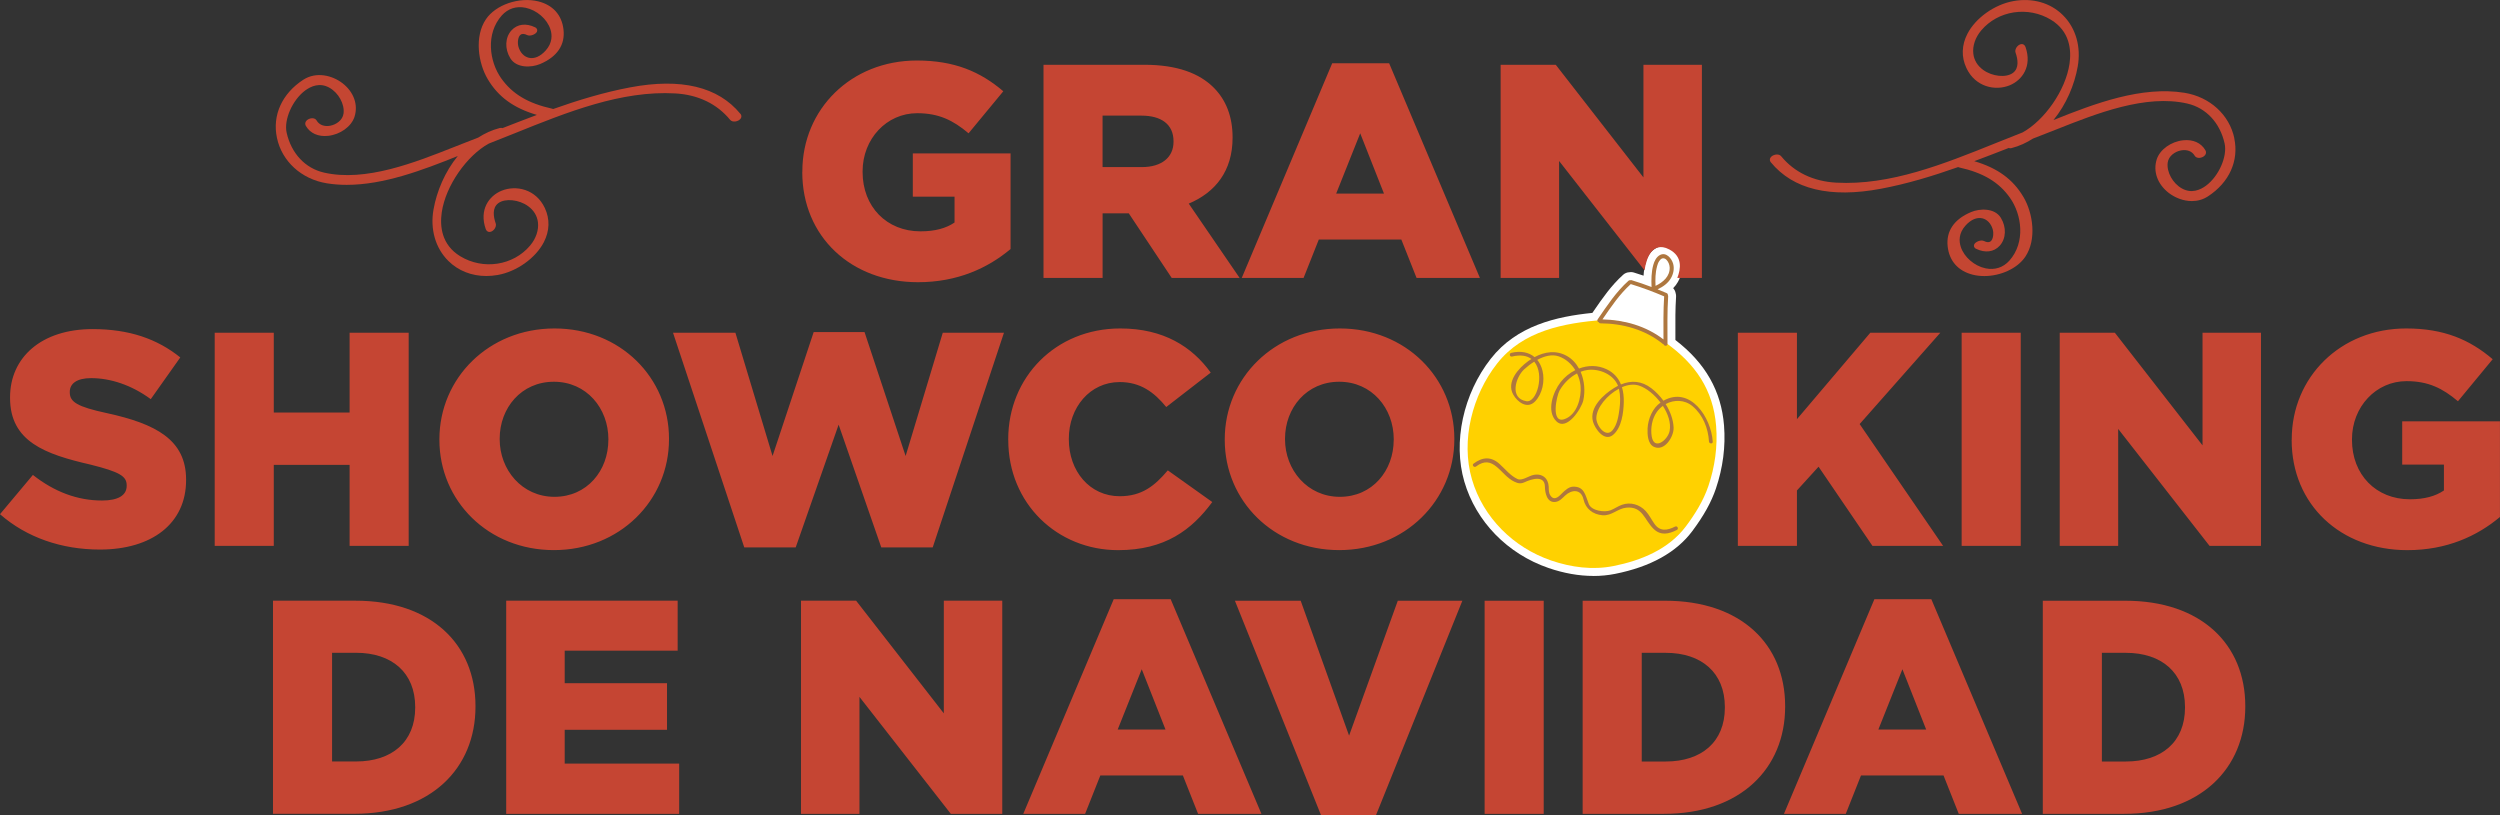 <?xml version="1.0" encoding="UTF-8"?><svg id="Capa_2" xmlns="http://www.w3.org/2000/svg" viewBox="0 0 629.15 205.19"><rect x="0" y="0" width="629.15" height="205.19" fill="#333333" stroke="none"/><defs><style>.cls-1{fill:#fff;}.cls-2{fill:#c54533;}.cls-3{fill:#c44632;}.cls-4{fill:#ffd100;}.cls-5{fill:none;}.cls-6{fill:#ae773f;}</style></defs><g id="Capa_1-2"><g><path class="cls-1" d="M400.99,144.94c-3.63,0-7.43-.67-11.29-2-10.33-3.55-18.25-11.68-21.19-21.75-2.9-9.93-.28-22.08,6.68-30.94,6.56-8.35,16.49-10.58,25.55-11.51l.41-.6c2.15-3.12,4.37-6.34,7.34-9,.42-.38,.97-.61,1.54-.63,.14-.02,.28-.04,.42-.04,.24,0,.48,.04,.72,.11,.8,.24,1.61,.5,2.45,.79,.06-1.06,.21-2.17,.52-3.26,.49-1.75,1.35-2.98,2.58-3.66,.59-.33,1.21-.5,1.86-.5,2.2,0,3.89,1.97,4.41,3.92,.45,1.66,.19,3.47-.74,5.1-.32,.56-.71,1.07-1.18,1.55,.33,.35,.55,.8,.63,1.28,.09,.28,.12,.58,.1,.88-.2,3.01-.19,6.11-.17,9.12,0,.59,0,1.18,0,1.77,7.54,5.78,11.55,12.82,12.24,21.5,.42,5.28-.27,10.63-2.05,15.9-1.16,3.41-3.04,6.81-5.94,10.69-4,5.36-10.54,8.99-19.43,10.76-1.76,.35-3.6,.53-5.46,.53Z"/><g><path class="cls-4" d="M370.43,120.63c2.82,9.65,10.44,17.16,19.92,20.42,5.05,1.73,10.43,2.45,15.71,1.4,6.92-1.38,13.9-4.22,18.22-10,2.32-3.11,4.4-6.44,5.65-10.13,1.64-4.84,2.36-9.99,1.95-15.1-.73-9.18-5.29-15.69-12.62-20.93-.02-.11-.08-.22-.21-.3-4.7-3.12-9.56-5.47-15.29-5.42-.08-.05-.18-.08-.3-.07-9.93,.81-20.19,2.7-26.7,10.99-6.21,7.91-9.2,19.32-6.33,29.14Z"/><g><path class="cls-6" d="M402.36,81.1c.06,.15,.19,.27,.42,.27,5.62,.03,11.27,1.59,15.67,5.17,.07,.06,.14,.08,.21,.1,.14,.5,.98,.52,.98-.08,0-4.01-.09-8.01,.17-12.01,0-.11-.02-.2-.07-.28,.01-.2-.08-.41-.31-.51-.76-.33-1.52-.64-2.29-.95,1.36-.62,2.64-1.53,3.38-2.83,.61-1.08,.88-2.37,.55-3.58-.37-1.37-1.78-3.08-3.37-2.2-.89,.5-1.36,1.51-1.63,2.45-.5,1.8-.52,3.72-.44,5.58-1.66-.63-3.33-1.21-5.03-1.72-.14-.04-.25-.02-.35,.03-.14-.03-.28-.01-.42,.11-3.12,2.79-5.4,6.29-7.76,9.71-.23,.33,0,.67,.29,.75Zm14.64-14.05c.14-.49,.29-.95,.56-1.35,.19-.28,.39-.5,.61-.61,.4-.2,.86-.08,1.22,.3,.48,.5,.76,1.21,.8,1.89,.1,2.23-1.64,3.76-3.56,4.66-.07-1.63-.06-3.32,.38-4.88Zm-6.61,4.44c2.86,.87,5.65,1.92,8.41,3.09-.23,3.61-.18,7.22-.17,10.84-4.36-3.38-9.88-4.93-15.36-5.04,2.16-3.14,4.28-6.32,7.13-8.89Z"/><path class="cls-6" d="M418.63,100.86c-.87-1.2-1.91-2.28-3.03-3.14-2.46-1.89-5.06-2.05-7.67-.97-.64-1.59-1.77-2.95-3.58-3.81-2.28-1.09-4.76-1.04-6.98-.19-.72-1.31-1.74-2.44-3.07-3.18-2.69-1.5-5.56-1.07-8.11,.3-1.47-1.25-3.54-1.63-5.87-1.07-.59,.14-.41,1.07,.19,.93,2.22-.53,3.8-.2,4.89,.61-.29,.18-.57,.37-.85,.57-2.39,1.74-5.52,5.19-3.73,8.39,1.08,1.92,3.56,3.74,5.5,1.72,1.85-1.92,2.49-5.14,1.87-7.71-.27-1.11-.73-2.03-1.32-2.75,1.74-.93,3.68-1.48,5.4-.88,1.78,.62,3.21,1.9,4.17,3.47-1.43,.71-2.71,1.76-3.71,3.04-1.87,2.39-3.65,7.31-1.04,9.84,2.62,2.55,6.31-3.24,6.76-5.25,.51-2.28,.31-4.96-.67-7.22,.59-.23,1.21-.4,1.84-.47,2.92-.33,6.42,1.11,7.57,4-.32,.16-.64,.34-.97,.54-2.64,1.63-6.32,4.91-5.33,8.48,.5,1.78,2.84,5.14,5.03,3.35,2.19-1.8,2.66-5.62,2.72-8.25,.03-1.3-.1-2.59-.46-3.77,1.47-.63,2.99-.84,4.31-.4,1.87,.62,3.88,2.26,5.4,4.27-2.01,1.4-3.14,4.12-3.26,6.5-.07,1.48,.02,3.94,1.64,4.66,2.68,1.2,5.03-2.66,4.91-4.91-.1-2.04-.87-4.07-2-5.87,2.1-1.15,4.76-1.14,6.76,.53,2.62,2.2,3.94,5.53,4.14,8.89,.04,.6,.99,.67,.95,.05-.38-6.13-5.67-14.1-12.4-10.32Zm-34.53,.1c-4.29-.72-2.68-6.03-.54-8,.69-.64,1.57-1.34,2.55-1.94,2.67,3.23,.64,10.39-2,9.95Zm9.67,4.5c-3.59,1.3-2.05-5.88-1.27-7.22,1.01-1.74,2.55-3.32,4.38-4.26,.47,.98,.78,2.03,.88,3.12,.27,2.92-.85,7.23-3.99,8.36Zm13.79-2.54c-.23,1.73-.57,3.95-1.74,5.34-1.77,2.11-4.16-1.28-4.09-3.1,.1-2.62,2.71-5.76,5.69-7.33,0,.03,.02,.05,.02,.08,.37,1.63,.34,3.36,.12,5.01Zm12.62,5.52c-.44,2.29-3.91,5.04-4.51,1.39-.33-2.05,.07-4.43,1.29-6.16,.42-.6,.94-1.1,1.52-1.52,1.31,2.02,2.08,4.3,1.7,6.29Z"/><path class="cls-6" d="M421.59,132.5c-1.96,1-3.81,1.33-5.22-.65-.75-1.06-1.34-2.3-2.23-3.26-1.5-1.62-3.8-2.31-5.93-1.57-1.03,.36-1.9,1.01-2.91,1.4-1.5,.58-4.76,.15-5.46-1.57-.86-2.11-1.07-4.52-4.04-4.37-.99,.05-1.88,.87-2.55,1.51-.71,.69-1.99,2.28-3.06,.73-.48-.7-.41-1.43-.44-2.21-.09-2.13-1.6-3.45-3.84-2.99-1.16,.23-2.9,1.56-4.02,1.03-1.8-.85-3.04-2.45-4.49-3.77-2.15-1.95-4.32-1.8-6.57-.1-.49,.37,.14,1.08,.62,.72,4.38-3.31,6.16,2.18,9.64,3.82,.96,.45,1.62,.58,2.6,.13,1.7-.79,5.06-1.87,5.1,1.12,.02,1.5,.48,4.11,2.64,3.85,1.03-.13,1.71-.91,2.43-1.59,1.67-1.57,4.04-1.72,4.65,.97,.52,2.31,2.31,3.77,4.78,3.97,2.34,.18,3.79-1.69,5.99-1.91,4.13-.41,4.52,3.09,6.88,5.36,1.78,1.72,3.78,1.3,5.84,.25,.54-.28,.12-1.13-.42-.85Z"/></g></g><path class="cls-2" d="M201.92,43.27v-.15c0-15.63,12.26-27.89,28.81-27.89,9.5,0,16.01,2.83,21.76,7.74l-8.74,10.58c-3.91-3.3-7.51-5.06-12.95-5.06-7.66,0-13.72,6.44-13.72,14.64v.15c0,8.74,6.05,14.94,14.56,14.94,3.68,0,6.44-.77,8.58-2.22v-6.51h-10.5v-10.88h24.6v24.06c-5.75,4.83-13.41,8.35-23.3,8.35-16.78,0-29.12-11.42-29.12-27.74Zm60.69-26.97h25.36c8.28,0,13.87,2.15,17.47,5.75,3.14,3.14,4.75,7.36,4.75,12.49v.15c0,8.28-4.29,13.72-11.03,16.55l12.8,18.7h-17.09l-10.8-16.25h-6.59v16.25h-14.87V16.3Zm24.75,25.75c4.98,0,7.97-2.45,7.97-6.36v-.15c0-4.29-3.14-6.44-8.05-6.44h-9.81v12.95h9.88Zm47.9-26.13h14.33l22.84,54.02h-15.94l-3.83-9.66h-20.77l-3.83,9.66h-15.56l22.76-54.02Zm13.03,32.8l-5.98-15.17-6.05,15.17h12.03ZM0,129.4l8.28-9.88c5.44,4.29,11.26,6.44,17.39,6.44,4.06,0,6.21-1.3,6.21-3.68v-.15c0-2.3-1.76-3.37-9.12-5.21-11.34-2.61-20.23-5.75-20.23-16.78v-.15c0-10.04,7.89-17.17,20.77-17.17,9.2,0,16.25,2.45,22.07,7.13l-7.43,10.5c-4.9-3.6-10.19-5.29-15.02-5.29-3.6,0-5.36,1.38-5.36,3.45v.15c0,2.38,1.84,3.6,9.35,5.21,12.26,2.68,19.92,6.67,19.92,16.71v.15c0,10.96-8.66,17.47-21.69,17.47-9.58,0-18.39-2.99-25.13-8.89Zm54.03-45.67h14.87v20.08h19.08v-20.08h14.87v53.64h-14.87v-20.38h-19.08v20.38h-14.87v-53.64Zm56.55,26.97v-.15c0-15.4,12.41-27.89,28.97-27.89s28.81,12.41,28.81,27.74v.15c0,15.4-12.41,27.89-28.97,27.89s-28.81-12.41-28.81-27.74Zm42.53,0v-.15c0-7.82-5.52-14.48-13.72-14.48s-13.64,6.59-13.64,14.33v.15c0,7.66,5.59,14.48,13.79,14.48s13.56-6.59,13.56-14.33Zm16.25-26.97h15.71l9.35,31.03,10.35-31.19h12.8l10.34,31.19,9.35-31.03h15.4l-17.93,54.02h-12.95l-10.73-30.88-10.8,30.88h-12.95l-17.93-54.02Zm84.37,26.97v-.15c0-15.63,11.95-27.89,28.2-27.89,10.88,0,18.08,4.6,22.76,11.11l-11.19,8.66c-3.07-3.75-6.51-6.28-11.72-6.28-7.51,0-12.8,6.44-12.8,14.25v.15c0,8.05,5.29,14.33,12.8,14.33,5.59,0,8.81-2.61,12.11-6.51l11.19,7.97c-5.13,6.97-11.88,12.11-23.68,12.11-15.33,0-27.66-11.72-27.66-27.74Zm54.49,0v-.15c0-15.4,12.41-27.89,28.97-27.89s28.81,12.41,28.81,27.74v.15c0,15.4-12.41,27.89-28.97,27.89s-28.81-12.41-28.81-27.74Zm42.53,0v-.15c0-7.82-5.52-14.48-13.72-14.48s-13.64,6.59-13.64,14.33v.15c0,7.66,5.59,14.48,13.79,14.48s13.56-6.59,13.56-14.33Zm86.6-26.97h14.87v21.76l18.47-21.76h17.62l-20.31,22.99,21,30.65h-17.78l-13.56-19.92-5.44,5.98v13.95h-14.87v-53.64Zm56.32,0h14.87v53.64h-14.87v-53.64Zm24.68,0h13.87l22.07,28.35v-28.35h14.71v53.64h-12.95l-22.99-29.43v29.43h-14.71v-53.64Zm58.39,26.97v-.15c0-15.63,12.26-27.89,28.81-27.89,9.5,0,16.01,2.83,21.76,7.74l-8.74,10.58c-3.91-3.3-7.51-5.06-12.95-5.06-7.66,0-13.72,6.44-13.72,14.64v.15c0,8.74,6.05,14.94,14.56,14.94,3.68,0,6.44-.77,8.58-2.22v-6.51h-10.5v-10.88h24.6v24.06c-5.75,4.83-13.41,8.35-23.3,8.35-16.78,0-29.12-11.42-29.12-27.74ZM68.7,151.17h20.77c19.08,0,30.19,10.96,30.19,26.51v.15c0,15.56-11.26,26.97-30.5,26.97h-20.46v-53.64Zm14.87,13.1v27.36h6.05c8.97,0,14.87-4.9,14.87-13.56v-.15c0-8.66-5.9-13.64-14.87-13.64h-6.05Zm43.83-13.1h43.14v12.57h-28.43v8.2h25.75v11.72h-25.75v8.51h28.81v12.64h-43.53v-53.64Zm74.18,0h13.87l22.07,28.35v-28.35h14.71v53.64h-12.95l-22.99-29.43v29.43h-14.71v-53.64Zm78.7-.38h14.33l22.84,54.02h-15.94l-3.83-9.66h-20.77l-3.83,9.66h-15.56l22.76-54.02Zm13.03,32.8l-5.98-15.17-6.05,15.17h12.03Zm17.47-32.41h16.55l12.18,33.95,12.26-33.95h16.25l-21.76,54.02h-13.79l-21.69-54.02Zm62.84,0h14.87v53.64h-14.87v-53.64Zm24.67,0h20.77c19.08,0,30.19,10.96,30.19,26.51v.15c0,15.56-11.26,26.97-30.5,26.97h-20.46v-53.64Zm14.87,13.1v27.36h6.05c8.97,0,14.87-4.9,14.87-13.56v-.15c0-8.66-5.9-13.64-14.87-13.64h-6.05Zm58.55-13.49h14.33l22.84,54.02h-15.94l-3.83-9.66h-20.77l-3.83,9.66h-15.56l22.76-54.02Zm13.03,32.8l-5.98-15.17-6.05,15.17h12.03Zm29.35-32.41h20.77c19.08,0,30.19,10.96,30.19,26.51v.15c0,15.56-11.26,26.97-30.5,26.97h-20.46v-53.64Zm14.87,13.1v27.36h6.05c8.97,0,14.87-4.9,14.87-13.56v-.15c0-8.66-5.9-13.64-14.87-13.64h-6.05Z"/><path class="cls-3" d="M186.32,28.64c-5.6-6.82-14.92-9.06-27.69-6.66-6.61,1.24-13.08,3.21-19.44,5.46-.07-.03-.12-.06-.21-.08h0c-6.1-1.35-10.06-3.72-12.85-7.66-2.99-4.23-3.95-11.21,.15-15.81,1.55-1.73,3.67-2.42,5.98-1.94,2.85,.6,5.42,2.83,6.26,5.43,.44,1.35,.58,3.38-1.22,5.36-1.34,1.48-2.84,2.12-4.21,1.8-1.21-.28-2.19-1.31-2.61-2.75-.29-.99-.16-2.48,.5-3.03,.38-.32,.95-.3,1.7,.07,.76,.37,2.12-.19,2.44-.83,.17-.35,.11-.85-.44-1.12-2.28-1.12-4.51-.84-5.96,.76-1.62,1.77-1.74,4.65-.3,7.01,1.55,2.54,5.32,2.39,7.51,1.46,4.29-1.81,6.33-4.81,5.88-8.69-.42-3.66-2.68-6.17-6.36-7.08-4.78-1.17-10.68,.84-13.15,4.49-2.95,4.34-1.97,11.01,.44,15.08,2.64,4.46,6.52,7.29,12.38,9.01-2.92,1.09-5.82,2.21-8.68,3.33-.16-.07-.38-.11-.68-.03-1.98,.51-3.78,1.35-5.42,2.41-.59,.23-1.19,.47-1.78,.69-1.34,.51-2.73,1.07-4.16,1.63-9.99,3.96-22.42,8.89-32.88,6.48-4.71-1.08-8.21-4.83-9.38-10.03-.73-3.26,1.44-8.22,4.65-10.62,1.44-1.07,3.66-2.07,6.09-.72,2.32,1.29,3.89,4.15,3.58,6.51-.23,1.7-1.87,2.78-3.3,3.06-1.53,.3-2.83-.19-3.48-1.31-.4-.7-1.42-.69-2.13-.28-.68,.4-.91,1.06-.57,1.65,1.07,1.85,3.1,2.76,5.58,2.5,3.06-.32,5.85-2.33,6.65-4.77,.99-3.04-.17-6.29-3.03-8.49-2.55-1.96-6.59-2.98-9.87-.85-5.34,3.48-7.82,8.94-6.61,14.62,1.25,5.92,6.18,10.4,12.55,11.43,1.66,.27,3.33,.39,5.02,.39,9.29,0,19.03-3.67,27.94-7.26-3.23,3.94-5.3,8.87-6.11,13.46-.88,4.99,.48,9.71,3.73,12.94,2.49,2.48,5.87,3.8,9.56,3.8,.94,0,1.9-.09,2.88-.26,4.76-.85,9.52-4.24,11.59-8.24,1.47-2.85,1.56-5.83,.25-8.62-2.25-4.78-7.27-5.81-10.86-4.35-3.21,1.31-5.7,4.8-4.01,9.65,.19,.53,.56,.68,.77,.72,.43,.08,.92-.14,1.32-.59,.33-.38,.61-.99,.42-1.55-.58-1.67-.94-3.91,.67-5.1,1.71-1.26,5.21-.91,7.5,.77,1.41,1.03,2.27,2.43,2.46,4.04,.24,1.96-.48,4.1-1.98,5.88-4.24,5.03-11.79,6.18-17.55,2.69-4.78-2.9-5.18-7.63-4.67-11.09,.99-6.72,6.33-14.25,11.82-17.27,2.19-.85,4.42-1.74,6.69-2.66,13.11-5.28,26.68-10.74,40.25-9.97,5.73,.32,10.5,2.62,13.8,6.64,.3,.36,.8,.51,1.4,.41,.51-.08,1.17-.39,1.38-.95,.12-.33,.06-.69-.18-.98Z"/><path class="cls-3" d="M562.29,34.78c-1.25-5.92-6.18-10.4-12.55-11.43-10.75-1.73-22.44,2.63-32.97,6.87,3.23-3.94,5.3-8.87,6.11-13.47,.88-4.99-.48-9.71-3.73-12.94-3.13-3.11-7.66-4.4-12.44-3.54-4.76,.85-9.53,4.24-11.59,8.24-1.47,2.85-1.56,5.83-.25,8.62,2.25,4.78,7.27,5.81,10.86,4.35,3.21-1.31,5.7-4.8,4.01-9.65-.19-.53-.56-.68-.77-.72-.43-.08-.93,.14-1.32,.59-.33,.38-.61,.99-.41,1.55,.58,1.67,.94,3.91-.67,5.1-1.71,1.27-5.21,.91-7.5-.77-1.42-1.03-2.27-2.43-2.46-4.04-.24-1.96,.48-4.1,1.98-5.88,4.24-5.03,11.79-6.18,17.55-2.69,4.78,2.9,5.18,7.63,4.67,11.09-.99,6.72-6.33,14.25-11.82,17.27-2.19,.85-4.42,1.74-6.69,2.66-13.11,5.28-26.67,10.74-40.25,9.97-5.73-.32-10.5-2.62-13.8-6.64-.59-.71-1.81-.46-2.4,.03-.51,.42-.59,1.02-.2,1.49,5.6,6.82,14.92,9.06,27.69,6.66,6.61-1.24,13.08-3.21,19.44-5.46,.07,.03,.12,.06,.21,.08h0c6.1,1.35,10.06,3.71,12.84,7.66,2.99,4.23,3.95,11.21-.15,15.81-1.55,1.73-3.67,2.42-5.98,1.94-2.85-.6-5.42-2.83-6.26-5.43-.44-1.35-.58-3.38,1.22-5.36,1.34-1.48,2.84-2.12,4.21-1.8,1.21,.28,2.19,1.31,2.61,2.75,.29,.99,.16,2.48-.5,3.03-.38,.32-.96,.3-1.7-.07-.76-.38-2.12,.19-2.44,.83-.17,.35-.11,.85,.44,1.12,2.28,1.12,4.5,.84,5.96-.76,1.62-1.77,1.74-4.65,.3-7.01-1.55-2.54-5.33-2.39-7.51-1.46-4.29,1.81-6.32,4.81-5.88,8.69,.42,3.66,2.68,6.17,6.36,7.08,.92,.23,1.89,.33,2.86,.33,4.07,0,8.29-1.88,10.29-4.82,2.95-4.34,1.97-11.01-.44-15.08-2.64-4.46-6.52-7.29-12.38-9.01,2.92-1.09,5.82-2.21,8.69-3.33,.1,.04,.21,.08,.36,.08,.09,0,.2-.01,.32-.04,1.98-.51,3.78-1.35,5.43-2.41,.59-.23,1.19-.47,1.78-.69,1.34-.51,2.73-1.07,4.16-1.63,9.99-3.96,22.42-8.89,32.88-6.48,4.71,1.08,8.21,4.83,9.38,10.03,.73,3.26-1.44,8.22-4.65,10.62-1.44,1.07-3.66,2.07-6.09,.72-2.32-1.29-3.89-4.15-3.58-6.51,.23-1.7,1.87-2.78,3.3-3.06,1.53-.3,2.83,.19,3.48,1.31,.41,.7,1.42,.69,2.13,.28,.68-.39,.92-1.06,.57-1.65-1.07-1.85-3.1-2.76-5.58-2.5-3.06,.32-5.85,2.33-6.65,4.77-.99,3.04,.17,6.29,3.03,8.49,1.55,1.19,3.66,2.04,5.8,2.04,1.38,0,2.78-.35,4.06-1.19,5.34-3.48,7.82-8.94,6.61-14.62Z"/><path class="cls-5" d="M370.43,120.63c2.82,9.65,10.44,17.16,19.92,20.42,5.05,1.73,10.43,2.45,15.71,1.4,6.92-1.38,13.9-4.22,18.22-10,2.32-3.11,4.4-6.44,5.65-10.13,1.64-4.84,2.36-9.99,1.95-15.1-.73-9.18-5.29-15.69-12.62-20.93-.02-.11-.08-.22-.21-.3-4.7-3.12-9.56-5.47-15.29-5.42-.08-.05-.18-.08-.3-.07-9.93,.81-20.19,2.7-26.7,10.99-6.21,7.91-9.2,19.32-6.33,29.14Z"/><path class="cls-2" d="M392.36,40.51l21.51,27.53c.21-1.55,.72-3.43,1.65-4.58,.8-1,2.24-1.92,4.57-.69,3.39,1.79,2.91,4.89,2.02,7.17h6.19V16.3h-14.71v28.35l-22.07-28.35h-13.87v53.64h14.71v-29.43Z"/></g></g></svg>